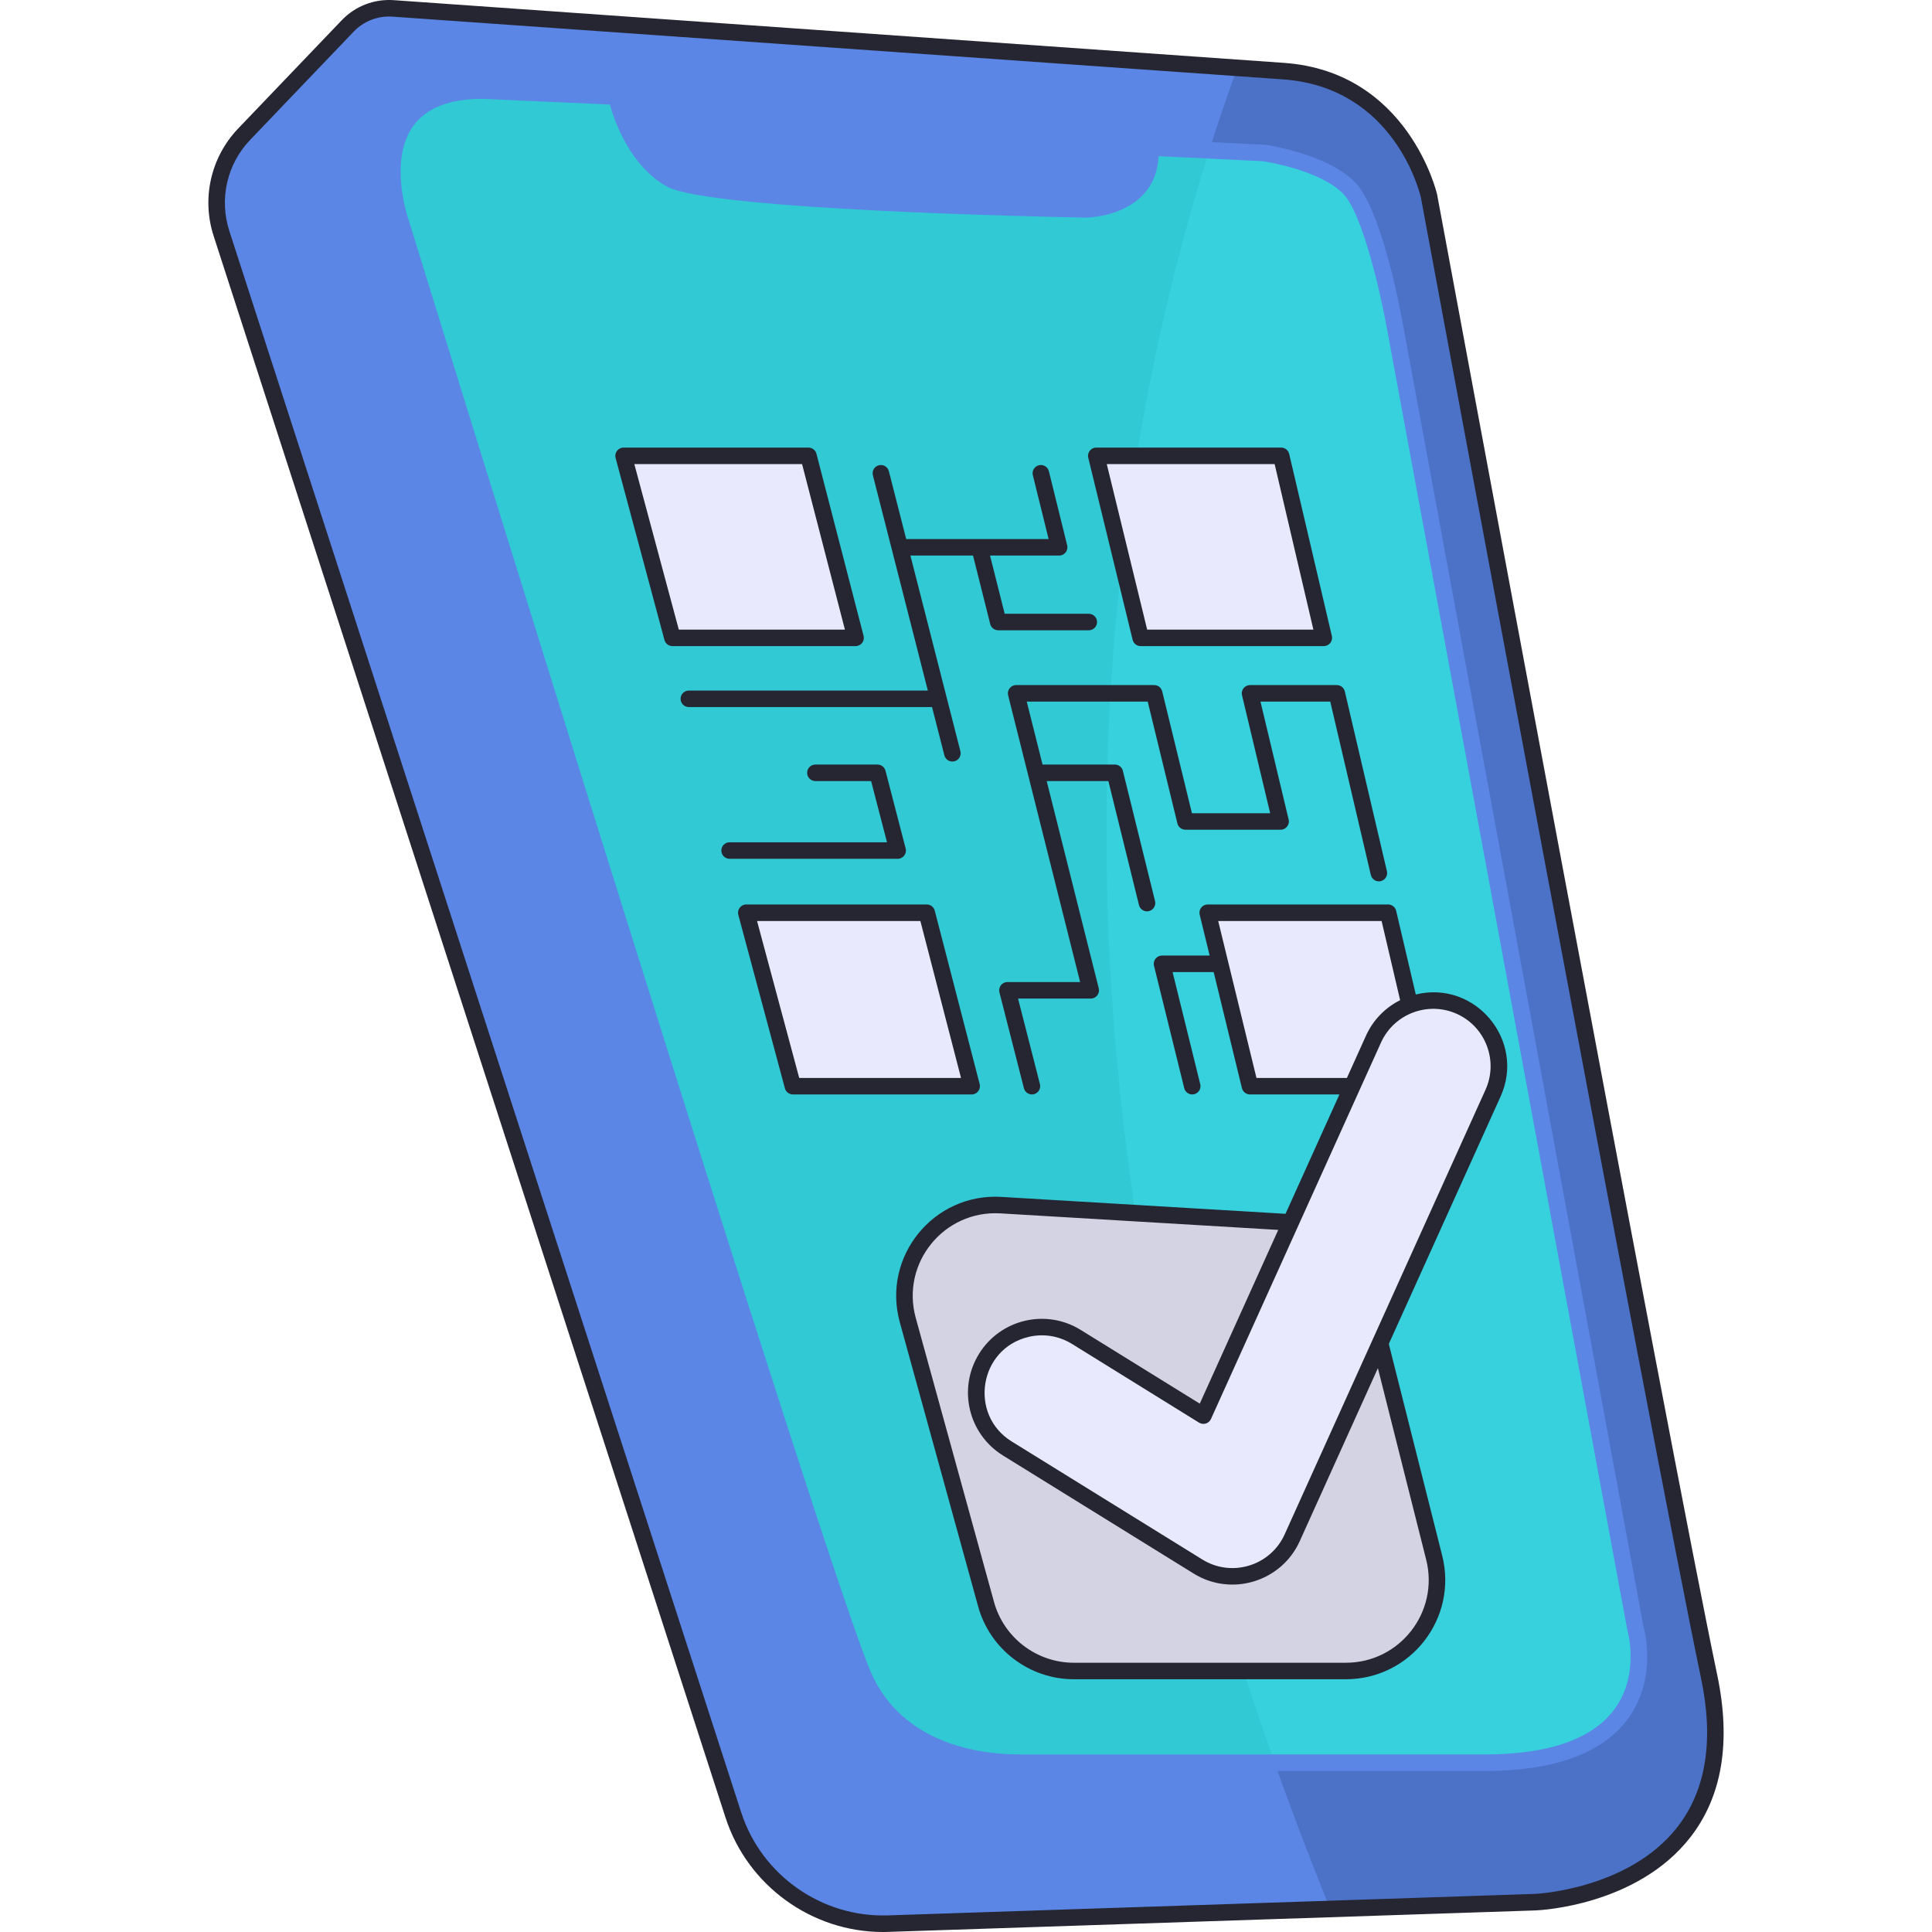 <svg width="52" height="52" viewBox="0 0 52 52" fill="none" xmlns="http://www.w3.org/2000/svg">
<g clip-path="url(#clip0_714_1361)">
<path d="M41.327 51.196C34.462 51.424 37.789 51.314 23.902 51.775C22.017 51.837 20.319 50.645 19.738 48.851L5.961 6.283C5.658 5.348 5.894 4.321 6.572 3.611L9.359 0.698C9.676 0.367 10.123 0.193 10.58 0.226C13.216 0.411 32.368 1.761 34.543 1.914C37.761 2.141 38.462 5.278 38.462 5.278C38.462 5.278 44.712 38.976 46.001 45.125C47.228 50.968 41.327 51.196 41.327 51.196Z" fill="#4C72C8"/>
<path d="M35.804 51.38L23.902 51.775C22.017 51.837 20.319 50.645 19.738 48.851L5.961 6.283C5.658 5.348 5.894 4.321 6.572 3.611L9.359 0.698C9.676 0.367 10.123 0.193 10.58 0.226L33.301 1.827C29.595 12.039 26.787 29.21 35.804 51.38Z" fill="#5B86E5"/>
<path d="M39.957 47.443C38.621 47.443 28.665 47.443 27.467 47.443C27.467 47.443 24.425 47.644 23.276 45.186C22.128 42.73 10.786 5.984 10.786 5.984C10.786 5.984 9.524 2.438 12.988 2.438L16.588 2.6C16.588 2.6 16.937 4.211 18.065 4.829C19.194 5.447 29.212 5.634 29.212 5.634C29.212 5.634 31.066 5.634 30.958 3.969C32.871 4.061 32.17 4.027 34.013 4.117C34.013 4.117 35.565 4.332 36.29 5.037C37.016 5.742 37.559 8.864 37.559 8.864L44.012 43.804C44.012 43.804 45.113 47.443 39.957 47.443Z" fill="#36D1DC"/>
<path d="M34.307 47.443C30.656 47.443 27.467 47.443 27.467 47.443C27.467 47.443 24.425 47.644 23.276 45.186C22.128 42.73 10.786 5.984 10.786 5.984C10.786 5.984 9.524 2.438 12.988 2.438L16.588 2.6C16.588 2.6 16.937 4.211 18.065 4.829C19.194 5.447 29.212 5.634 29.212 5.634C29.212 5.634 31.066 5.634 30.958 3.969L32.549 4.046C29.474 13.769 27.656 28.666 34.307 47.443Z" fill="#31C9D3"/>
<path d="M30.701 17.168H35.63L34.483 12.269H29.506L30.701 17.168Z" fill="#E9E9FD"/>
<path d="M18.099 17.168H23.028L21.76 12.269H16.783L18.099 17.168Z" fill="#E9E9FD"/>
<path d="M21.34 29.235H26.153L24.944 24.567H20.086L21.34 29.235Z" fill="#E9E9FD"/>
<path d="M33.643 29.235H38.456L37.362 24.567H32.505L33.643 29.235Z" fill="#E9E9FD"/>
<path d="M34.557 32.889L26.941 32.436C25.265 32.336 23.987 33.914 24.433 35.533L26.54 43.176C26.833 44.239 27.8 44.975 28.902 44.975H36.225C37.821 44.975 38.992 43.473 38.601 41.925L36.788 34.736C36.527 33.7 35.624 32.953 34.557 32.889Z" fill="#D3D3E3"/>
<path d="M32.242 42.162L27.111 38.985C26.283 38.472 26.027 37.384 26.54 36.555C27.053 35.726 28.142 35.47 28.97 35.984L32.391 38.102L36.968 27.968C37.369 27.08 38.414 26.685 39.303 27.086C40.192 27.488 40.587 28.533 40.185 29.422L34.78 41.388C34.339 42.364 33.144 42.721 32.242 42.162Z" fill="#E9E9FD"/>
<path d="M46.219 45.08C44.944 39.003 38.743 5.574 38.679 5.229C38.672 5.196 37.903 1.928 34.559 1.692L10.596 0.004C10.072 -0.032 9.562 0.164 9.199 0.544L6.412 3.457C5.675 4.228 5.421 5.337 5.75 6.351L19.527 48.919C20.12 50.751 21.848 52 23.763 52C23.878 52 22.636 52.039 41.336 51.419C41.446 51.414 44.058 51.293 45.494 49.453C46.353 48.352 46.597 46.881 46.219 45.08ZM45.146 49.177C43.839 50.854 41.343 50.974 41.32 50.974L23.895 51.553C22.118 51.611 20.497 50.472 19.95 48.782L6.172 6.215C5.895 5.356 6.109 4.417 6.733 3.765L9.52 0.851C9.788 0.572 10.166 0.42 10.564 0.448L34.528 2.136C37.537 2.348 38.218 5.205 38.244 5.318C38.306 5.655 44.508 39.09 45.784 45.171C46.134 46.837 45.919 48.185 45.146 49.177Z" fill="#252631"/>
<path d="M37.778 8.827C37.721 8.5 37.2 5.612 36.445 4.878C35.676 4.13 34.11 3.906 34.044 3.897C34.027 3.895 34.222 3.905 30.969 3.747C30.839 3.74 30.728 3.85 30.737 3.984C30.762 4.38 30.664 4.7 30.445 4.935C30.007 5.404 29.22 5.413 29.216 5.413C25.211 5.337 18.964 5.068 18.172 4.634C17.148 4.073 16.808 2.567 16.805 2.552C16.784 2.454 16.698 2.382 16.598 2.377L12.989 2.216C11.939 2.216 11.187 2.529 10.752 3.145C9.955 4.274 10.551 5.986 10.574 6.049C11.037 7.55 21.933 42.837 23.075 45.281C24.121 47.52 26.673 47.668 27.327 47.668C27.518 47.668 25.524 47.666 39.956 47.666C41.825 47.666 43.121 47.197 43.807 46.273C44.606 45.197 44.272 43.905 44.229 43.752L37.778 8.827ZM43.45 46.008C42.852 46.813 41.677 47.221 39.956 47.221H27.466C25.772 47.221 24.188 46.614 23.477 45.093C22.349 42.677 11.112 6.286 10.995 5.909C10.99 5.894 10.45 4.344 11.115 3.401C11.462 2.91 12.092 2.661 12.979 2.66L16.414 2.814C16.54 3.263 16.965 4.48 17.958 5.024C19.102 5.65 28.177 5.838 29.212 5.857C29.252 5.857 30.196 5.85 30.768 5.241C31.025 4.966 31.164 4.618 31.183 4.203L33.992 4.339C34.118 4.357 35.499 4.578 36.135 5.196C36.687 5.733 37.192 8.054 37.341 8.905C43.993 44.921 43.794 43.849 43.8 43.868C43.803 43.88 44.15 45.064 43.45 46.008Z" fill="#5B86E5"/>
<path d="M30.485 17.221C30.509 17.32 30.599 17.39 30.701 17.39H35.63C35.773 17.39 35.879 17.257 35.847 17.118L34.699 12.219C34.676 12.118 34.586 12.047 34.483 12.047H29.506C29.363 12.047 29.256 12.182 29.291 12.322L30.485 17.221ZM34.307 12.491L35.35 16.946H30.876L29.789 12.491H34.307Z" fill="#252631"/>
<path d="M23.243 17.113L21.975 12.214C21.949 12.115 21.861 12.047 21.76 12.047H16.783C16.637 12.047 16.531 12.186 16.569 12.327L17.884 17.226C17.911 17.323 17.999 17.39 18.099 17.39H23.028C23.174 17.39 23.28 17.253 23.243 17.113ZM18.27 16.946L17.073 12.491H21.588L22.741 16.946H18.27Z" fill="#252631"/>
<path d="M26.368 29.179L25.159 24.511C25.134 24.413 25.045 24.344 24.944 24.344H20.087C19.941 24.344 19.834 24.483 19.872 24.624L21.126 29.293C21.152 29.39 21.24 29.457 21.341 29.457H26.153C26.298 29.457 26.404 29.32 26.368 29.179ZM21.511 29.013L20.376 24.789H24.772L25.866 29.013H21.511Z" fill="#252631"/>
<path d="M25.418 20.33C25.448 20.449 25.57 20.52 25.688 20.49C25.807 20.46 25.879 20.339 25.849 20.22L24.504 14.953H26.189L26.652 16.796C26.677 16.895 26.766 16.964 26.868 16.964H29.305C29.427 16.964 29.527 16.864 29.527 16.742C29.527 16.619 29.427 16.52 29.305 16.52H27.041L26.647 14.953H28.507C28.651 14.953 28.758 14.817 28.723 14.677L28.231 12.684C28.201 12.565 28.081 12.493 27.962 12.522C27.843 12.552 27.77 12.672 27.799 12.791L28.224 14.508H24.39L23.924 12.683C23.894 12.564 23.773 12.492 23.654 12.523C23.535 12.553 23.463 12.674 23.494 12.793L24.973 18.587H18.54C18.417 18.587 18.318 18.686 18.318 18.809C18.318 18.931 18.417 19.031 18.54 19.031H25.086L25.418 20.33Z" fill="#252631"/>
<path d="M33.429 18.713L34.187 21.888H32.081L31.281 18.609C31.257 18.509 31.168 18.439 31.065 18.439H27.35C27.205 18.439 27.099 18.576 27.134 18.716L29.072 26.432H27.115C26.97 26.432 26.864 26.569 26.9 26.71L27.559 29.29C27.585 29.39 27.675 29.457 27.774 29.457C27.919 29.457 28.026 29.321 27.99 29.18L27.401 26.877H29.357C29.502 26.877 29.608 26.741 29.573 26.6L28.172 21.023H29.832L30.656 24.36C30.681 24.461 30.772 24.529 30.872 24.529C31.016 24.529 31.122 24.393 31.088 24.253L30.222 20.747C30.198 20.648 30.108 20.578 30.006 20.578H28.06L27.635 18.884H30.891L31.69 22.163C31.714 22.262 31.804 22.332 31.906 22.332H34.468C34.611 22.332 34.718 22.198 34.684 22.058L33.926 18.884H35.804L36.896 23.55C36.924 23.669 37.044 23.744 37.163 23.716C37.283 23.688 37.357 23.568 37.329 23.449L36.196 18.611C36.173 18.51 36.083 18.439 35.98 18.439H33.645C33.502 18.439 33.395 18.573 33.429 18.713Z" fill="#252631"/>
<path d="M24.376 22.837L23.833 20.745C23.808 20.647 23.719 20.578 23.618 20.578H21.946C21.824 20.578 21.724 20.678 21.724 20.8C21.724 20.923 21.824 21.023 21.946 21.023H23.446L23.874 22.67H19.637C19.514 22.67 19.415 22.77 19.415 22.892C19.415 23.015 19.514 23.115 19.637 23.115H24.161C24.306 23.115 24.413 22.977 24.376 22.837Z" fill="#252631"/>
<path d="M38.106 26.767L37.578 24.516C37.555 24.415 37.465 24.344 37.362 24.344H32.505C32.362 24.344 32.255 24.479 32.29 24.619L32.558 25.719H31.276C31.132 25.719 31.026 25.854 31.06 25.994L31.874 29.288C31.899 29.389 31.989 29.457 32.089 29.457C32.233 29.457 32.34 29.322 32.305 29.182L31.56 26.163H32.666L33.427 29.288C33.452 29.387 33.541 29.457 33.643 29.457H36.051L34.6 32.67C34.523 32.665 27.138 32.225 26.954 32.215C25.124 32.105 23.731 33.824 24.219 35.592L26.326 43.235C26.644 44.391 27.703 45.197 28.902 45.197H36.224C37.965 45.197 39.242 43.561 38.817 41.871L37.38 36.172L40.388 29.513C41.068 28.007 39.709 26.374 38.106 26.767ZM33.818 29.013L32.788 24.789H37.186L37.685 26.92C37.291 27.117 36.96 27.445 36.765 27.877L36.252 29.013H33.818V29.013ZM38.386 41.98C38.74 43.386 37.678 44.753 36.224 44.753H28.902C27.902 44.753 27.019 44.08 26.754 43.117L24.648 35.474C24.241 34.001 25.401 32.567 26.928 32.658L34.404 33.103L32.292 37.779L29.087 35.795C28.154 35.216 26.93 35.504 26.351 36.438C25.773 37.372 26.06 38.595 26.994 39.174L32.125 42.351C33.144 42.983 34.489 42.573 34.983 41.48L37.086 36.824L38.386 41.98ZM39.983 29.33L34.577 41.297C34.194 42.146 33.15 42.464 32.359 41.973L27.228 38.796C26.07 38.079 26.345 36.298 27.688 35.982C28.093 35.887 28.506 35.958 28.853 36.172L32.273 38.291C32.387 38.361 32.538 38.316 32.593 38.193C33.266 36.704 36.612 29.296 37.17 28.06C37.52 27.285 38.436 26.939 39.212 27.289C39.987 27.639 40.333 28.555 39.983 29.33Z" fill="#252631"/>
</g>
<defs>
<clipPath id="clip0_714_1361">
<rect width="52" height="52" fill="white"/>
</clipPath>
</defs>
</svg>
